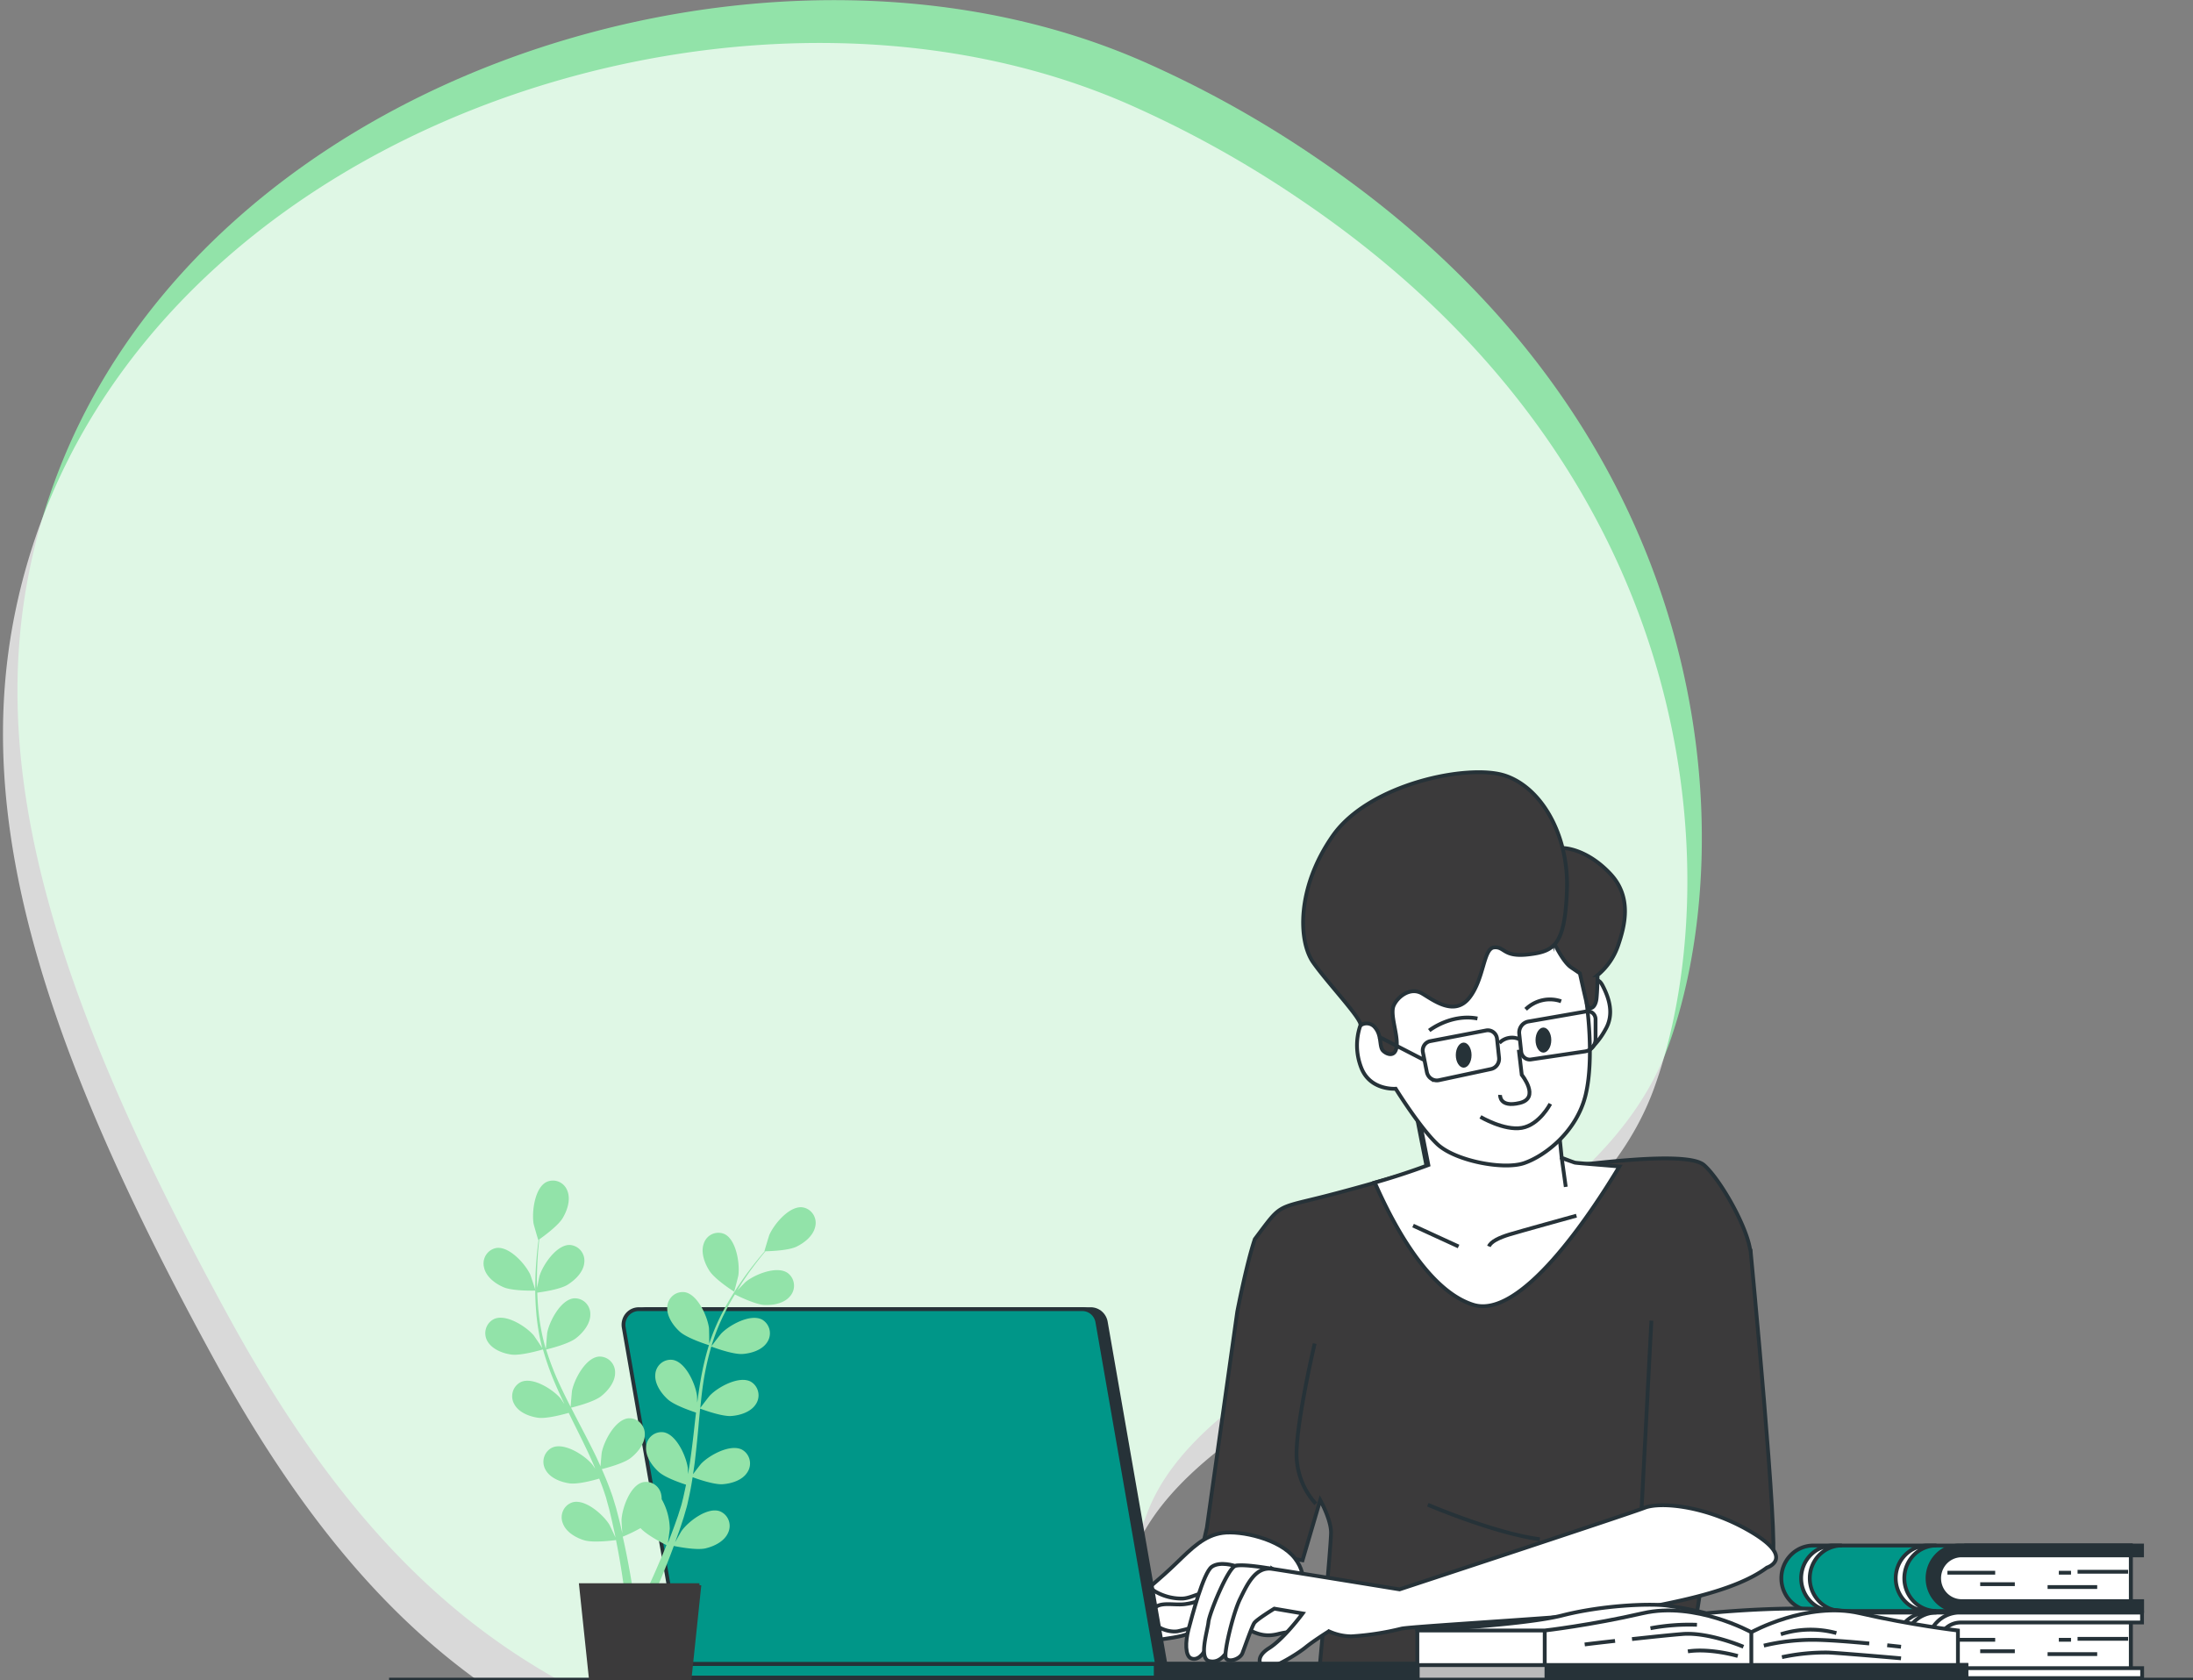 <svg width="577" height="442" fill="none" xmlns="http://www.w3.org/2000/svg"><rect width="100%" height="100%" fill="#808080" stroke="none"/><path d="M154.752 8.762c46.801-12.695 100.191-12.568 145.727 7.279a284.296 284.296 0 0144.955 24.86c108.439 72.902 112.568 181.402 93.644 233.959-10.831 30.066-40.41 48.061-65.57 64.321-22.275 14.399-61.357 31.685-71.587 58.683-13.809 36.424-32.837 87.405-91.3 69.368-58.463-18.038-103.999-36.075-150.26-120.465C14.097 262.377-3.29 203.408 7.862 149.486 22.917 76.766 84.876 27.667 154.752 8.762z" fill="#92E3A9"/><path opacity=".7" d="M150.943 20.025C197.745 7.33 251.134 7.457 296.67 27.304a284.296 284.296 0 0144.955 24.86c108.439 72.902 112.569 181.402 93.645 233.959-10.832 30.066-40.411 48.061-65.57 64.321-22.275 14.398-61.358 31.685-71.588 58.683-13.809 36.424-32.836 87.405-91.299 69.367-58.463-18.037-103.999-36.075-150.261-120.465s-63.65-143.358-52.498-197.28C19.108 88.028 81.068 38.93 150.943 20.025z" fill="#fff"/><path d="M372.917 294.486l2.485 12.678s-16.788 5.068-28.284 7.921c-11.495 2.852-10.155 1.861-16.958 10.908-2.147 6.294-4.623 19.11-4.623 19.11l-8.002 56.834-.948 4.12 26.121 4.439 4.657-15.851s2.845 5.078 2.845 8.559c0 3.482-3.101 36.555-3.101 36.555h96.943l10.879-69.203s5.008-34.436 5.625-39.823c.616-5.386-7.521-20.078-12.188-24.207-4.666-4.129-33.538.319-34.468 0-.929-.319-3.424-1.267-3.424-1.267l-.948-9.187a37.065 37.065 0 01-15.546 3.801c-8.394 0-20.866-8.559-20.866-8.559l-.199 3.172z" fill="#3B3A3B" stroke="#263238" stroke-miterlimit="10"/><path d="M375.676 395.868s17.49 7.514 29.46 9.08M345.904 353.471s-5.596 23.771-4.667 31.063a19.365 19.365 0 004.97 11.092" stroke="#263238" stroke-miterlimit="10"/><path d="M341.796 419.126s2.846-4.023-1.091-9.149c-3.936-5.125-14.227-7.359-19.035-6.692-4.809.667-8.091 4.013-12.245 8.027-4.155 4.013-8.318 7.359-8.318 7.359s-6.564-5.802-9.191-6.692c-2.627-.89-11.809 8.036-14.227 10.493-2.419 2.456-4.818 2.901.654 6.46 5.473 3.559 7 3.123 12.255 3.356 5.254.232 19.472-1.122 21.871-2.457 2.4-1.334 10.073-.899 15.755-2.901 9.38-3.307 9.38-3.569 13.572-7.804zM270.367 419.619s-6.052 1.035-7.816 2.292c-1.764 1.257-5.292 4.622-3.794 6.421 1.499 1.799 5.815-2.282 6.573-2.282.759 0 8.821 1.799 8.821 1.799s-.759-6.905-3.784-8.23z" fill="#fff" stroke="#263238" stroke-miterlimit="10"/><path d="M277.177 412.424s-7.815 1.547-8.536 3.868c-.721 2.321.256 14.139 1.015 15.676.758 1.538 3.025 1.548 4.031-.251 1.005-1.799 1.005-9.255 1.764-11.054.759-1.798 1.726-8.239 1.726-8.239z" fill="#fff" stroke="#263238" stroke-miterlimit="10"/><path d="M286.5 411.399s-6.042-2.312-8.821-1.286c-2.779 1.025-4.571 18.761-3.025 19.795a3.276 3.276 0 004.081-.736c.33-.381.573-.834.709-1.323.758-2.312 2.266-7.969 2.266-7.969l3.794-3.085" fill="#fff"/><path d="M286.5 411.399s-6.042-2.312-8.821-1.286c-2.779 1.025-4.571 18.761-3.025 19.795a3.276 3.276 0 004.081-.736c.33-.381.573-.834.709-1.323.758-2.312 2.266-7.969 2.266-7.969l3.794-3.085" stroke="#263238" stroke-miterlimit="10"/><path d="M293.69 409.184s8.005 8.191 10.253 9.506a13.796 13.796 0 007.151 1.867c2.969-.116 5.521-2.611 8.48-1.035.402.18.758.453 1.039.797.281.344.481.75.583 1.186.208 1.247-.75 2.379-1.726 3.172a15.983 15.983 0 01-6.869 3.189 15.826 15.826 0 01-7.539-.346 2.23 2.23 0 00-.948-.155 2.14 2.14 0 00-.873.464 18.922 18.922 0 01-4.979 3.124c-3.548 1.238-8.072.145-8.072.145" fill="#fff"/><path d="M293.69 409.184s8.005 8.191 10.253 9.506a13.796 13.796 0 007.151 1.867c2.969-.116 5.521-2.611 8.48-1.035.402.18.758.453 1.039.797.281.344.481.75.583 1.186.208 1.247-.75 2.379-1.726 3.172a15.983 15.983 0 01-6.869 3.189 15.826 15.826 0 01-7.539-.346 2.23 2.23 0 00-.948-.155 2.14 2.14 0 00-.873.464 18.922 18.922 0 01-4.979 3.124c-3.548 1.238-8.072.145-8.072.145M290.181 419.435s2.172 2.215 5.065-.967" stroke="#263238" stroke-miterlimit="10"/><path d="M291.044 414.484s-2.267 10.019-3.282 11.817c-1.015 1.799-3.528 2.573-5.036.774-1.509-1.799 2.01-15.415 2.266-17.475.065-.567.332-1.09.75-1.469a2.26 2.26 0 011.517-.591s3.794-.512 5.293.261c1.498.774 4.04 5.909 4.04 5.909" fill="#fff"/><path d="M291.044 414.484s-2.267 10.019-3.282 11.817c-1.015 1.799-3.528 2.573-5.036.774-1.509-1.799 2.01-15.415 2.266-17.475.065-.567.332-1.09.75-1.469a2.26 2.26 0 011.517-.591s3.794-.512 5.293.261c1.498.774 4.04 5.909 4.04 5.909" stroke="#263238" stroke-miterlimit="10"/><path d="M414.323 305.86c-.948-.31-3.424-1.267-3.424-1.267l-.948-9.187a37.065 37.065 0 01-15.546 3.801c-8.394 0-20.866-8.559-20.866-8.559l-.209 3.172 2.485 12.678s-6.213 2.398-14.095 4.623c3.67 8.345 13.166 28.142 25.913 32.145 12.53 3.927 30.835-23.732 38.451-36.381-6.591-.571-11.457-.919-11.761-1.025z" fill="#fff" stroke="#263238" stroke-miterlimit="10"/><path d="M410.9 304.593l1.071 7.659M414.779 319.824s-15.091 4.169-17.651 4.952c-2.561.783-4.866 1.828-5.378 3.133M371.794 322.436l11.969 5.492" stroke="#263238" stroke-miterlimit="10"/><path d="M417.994 260.031s1.821-4.227 3.633-.793c1.812 3.433 3.102 7.659.778 11.604a20.325 20.325 0 01-4.411 5.551l-2.067-17.165 2.067.803z" fill="#fff" stroke="#263238" stroke-miterlimit="10"/><path d="M357.918 269.798a16.084 16.084 0 00.237 11.092c2.333 6.073 9.068 5.541 9.068 5.541s6.212 10.039 10.879 14.507c4.666 4.467 17.463 6.919 22.898 5.062 5.435-1.857 13.874-8.234 16.207-18.002 2.334-9.767.256-24.032.256-24.032s1.034-8.703-1.811-15.84c-2.846-7.137-6.459-10.019-12.918-9.226-6.46.793-23.058 3.172-32.116 9.506-9.058 6.335-11.135 11.093-11.135 13.994s-1.565 7.398-1.565 7.398z" fill="#fff" stroke="#263238" stroke-miterlimit="10"/><path d="M408.424 247.091s2.59 5.803 4.923 7.389l2.333 1.586s1.29 5.802 1.812 7.92c.521 2.118 2.314 1.325 2.58-1.354.265-2.679.256-6.073.256-6.073a17.415 17.415 0 005.444-7.921c1.812-5.28 3.623-12.678-2.077-18.751s-11.913-7.398-14.758-6.605c-2.846.793-2.855 16.14-.513 23.809z" fill="#3B3A3B" stroke="#263238" stroke-miterlimit="10"/><path d="M357.918 269.798a2.806 2.806 0 013.879.532c1.821 2.108 1.044 5.009 2.077 6.073 1.034 1.064 3.368 1.847 3.624-1.325.256-3.172-1.812-8.181-.807-10.512 1.006-2.331 4.401-5.019 7.512-3.172 3.111 1.847 8.537 6.073 12.435 1.054 3.898-5.019 3.623-12.93 6.468-13.2 2.846-.271 2.334 2.64 9.068 1.847 6.734-.793 9.579-2.37 10.101-16.895.522-14.525-6.696-26.981-16.285-30.153-9.589-3.172-35.739 2.118-45.328 15.84-9.589 13.723-9.058 27.726-5.179 33.277 3.88 5.551 13.213 15.27 12.435 16.634z" fill="#3B3A3B" stroke="#263238" stroke-miterlimit="10"/><path d="M399.613 276.171l.778 6.605s4.922 6.073-.522 7.388c-5.444 1.316-5.179-2.108-5.179-2.108M389.512 293.83s6.212 3.694 10.879 2.901c4.666-.793 7.512-6.335 7.512-6.335" stroke="#263238" stroke-miterlimit="10"/><path d="M387.178 277.583c0 1.828-.948 3.307-2.067 3.307-1.119 0-2.077-1.479-2.077-3.307 0-1.828.948-3.298 2.077-3.298s2.067 1.48 2.067 3.298zM408.159 273.628c0 1.818-.949 3.297-2.077 3.297-1.129 0-2.068-1.479-2.068-3.297 0-1.819.949-3.298 2.068-3.298 1.119 0 2.077 1.47 2.077 3.298z" fill="#263238"/><path d="M376.043 271.113s5.691-4.487 12.691-3.162M401.424 265.533a9.169 9.169 0 014.373-2.381 9.05 9.05 0 014.951.273M391.001 271.094l-14.682 2.814a2.435 2.435 0 00-1.562 1.04 2.53 2.53 0 00-.383 1.861l1.044 5.232c.069.357.208.695.408.997.2.301.456.558.755.757a2.641 2.641 0 002.042.383l13.677-2.93a2.695 2.695 0 001.616-1.077c.391-.55.568-1.227.499-1.901l-.531-5a2.53 2.53 0 00-.311-.969 2.476 2.476 0 00-.665-.76 2.422 2.422 0 00-.908-.427 2.42 2.42 0 00-.999-.02zM402.127 268.744l15.109-2.631a2.028 2.028 0 011.784.391 2.115 2.115 0 01.786 1.679v5.27a3.314 3.314 0 01-.801 2.08 3.194 3.194 0 01-1.921 1.073l-14.132 2.099a2.247 2.247 0 01-1.793-.402 2.347 2.347 0 01-.92-1.62l-.522-4.835a3.005 3.005 0 01.624-2.021 2.9 2.9 0 011.786-1.083v0zM394.501 274.372a4.704 4.704 0 012.552-1.324 4.66 4.66 0 012.835.415M374.763 278.908l-12.017-6.199" stroke="#263238" stroke-miterlimit="10"/><path d="M434.5 347.446l-2.703 51.758s1.897.967 10.575 6.654c8.679 5.686 22.071 6.344 23.94 4.129 1.868-2.215-5.757-81.39-5.757-81.39" fill="#3B3A3B"/><path d="M434.5 347.446l-2.703 51.758s1.897.967 10.575 6.654c8.679 5.686 22.071 6.344 23.94 4.129 1.868-2.215-5.757-81.39-5.757-81.39" stroke="#263238" stroke-miterlimit="10"/><path d="M315.988 420.683s-.882.889-4.164 1.334c-3.282.445-7.654-1.112-8.745 2.234-1.091 3.346 3.936 5.358 6.782 4.913a56.88 56.88 0 008.09-2.418s6.127.223 8.973 1.335c2.845 1.112 5.027 2.901 9.409 1.789 4.382-1.112 8.195-.358 9.57-2.186 1.375-1.828 5.084-3.868-5.852-6.769a41.77 41.77 0 00-19.472-.668l-4.591.436z" fill="#fff" stroke="#263238" stroke-miterlimit="10"/><path d="M324.951 411.979s-3.936-1.335-6.127.222-5.245 13.162-6.118 16.479c-.872 3.317-.882 6.925.655 7.592 1.536.667 3.281-.667 4.372-3.569 1.091-2.901 7.218-15.618 7.882-17.185.664-1.566 1.963-3.984-.664-3.539z" fill="#fff" stroke="#263238" stroke-miterlimit="10"/><path d="M334.758 412.743s-7.787-1.431-9.76-.764c-1.972.667-6.829 12.494-7.047 14.767-.218 2.273-2.627 9.593.218 10.261 2.846.667 4.601-2.012 5.909-4.681 1.309-2.669 3.937-11.16 5.473-13.162a13.906 13.906 0 014.154-3.346s3.32-1.644 1.053-3.075z" fill="#fff" stroke="#263238" stroke-miterlimit="10"/><path d="M464.889 412.414s7.635-2.427-4.173-9.409c-11.809-6.983-23.94-7.921-27.98-6.335-4.041 1.586-64.497 21.469-64.497 21.469s-29.222-4.758-33.576-5.396c-4.353-.638-6.535 4.129-8.394 7.93s-4.353 14.264-3.737 15.531c.617 1.267 3.737.319 4.354-1.267.616-1.586 2.485-6.972 3.111-7.93.626-.957 5.283-3.8 5.283-3.8l7.464 1.267s-4.932 6.692-8.868 9.148c-3.936 2.456-2.409 5.126-.436 5.126 1.973 0 7.872-3.569 10.063-5.348 2.191-1.78 6.127-4.236 6.127-4.236a14.429 14.429 0 005.909 1.334 73.386 73.386 0 0013.127-2.011c2.4-.667 55.543-3.578 62.6-5.135 7.056-1.557 24.66-4.236 33.623-10.938z" fill="#fff" stroke="#263238" stroke-miterlimit="10"/><path d="M372.834 437.73H179.527v3.607h193.307v-3.607z" fill="#009688" stroke="#263238" stroke-miterlimit="10"/><path d="M372.845 437.73H304.08v3.607h68.765v-3.607zM306.622 437.73H181.748l-15.438-88.485a4.174 4.174 0 01.878-3.355c.378-.46.85-.83 1.383-1.083a3.957 3.957 0 011.703-.386h116.708c.945 0 1.86.34 2.585.959a4.127 4.127 0 011.378 2.427l15.677 89.923z" fill="#263238" stroke="#263238" stroke-miterlimit="10"/><path d="M304.402 437.73H179.528l-15.417-88.484a4.172 4.172 0 01.873-3.36c.378-.46.851-.83 1.385-1.083a3.965 3.965 0 011.705-.382h116.688a3.97 3.97 0 012.587.956 4.113 4.113 0 011.376 2.43l15.677 89.923z" fill="#009688" stroke="#263238" stroke-miterlimit="10"/><path d="M560.632 424.241h-83.497a8.38 8.38 0 00-5.973 2.529 8.712 8.712 0 00-2.473 6.093 8.71 8.71 0 002.477 6.086 8.373 8.373 0 005.969 2.526h83.497v-17.234z" fill="#fff" stroke="#263238" stroke-miterlimit="10"/><path d="M476.17 432.863a8.757 8.757 0 01.639-3.298 8.64 8.64 0 011.83-2.798 8.428 8.428 0 012.742-1.869 8.292 8.292 0 013.234-.657h-2.552a8.384 8.384 0 00-5.787 2.628 8.713 8.713 0 00-2.373 5.989c0 2.234.851 4.382 2.373 5.989a8.388 8.388 0 005.787 2.628h2.552a8.365 8.365 0 01-5.972-2.523 8.696 8.696 0 01-2.473-6.089zM501.049 432.863a8.738 8.738 0 01.64-3.298 8.607 8.607 0 011.83-2.798 8.413 8.413 0 012.741-1.869 8.292 8.292 0 013.234-.657h-2.552a8.384 8.384 0 00-5.787 2.628 8.713 8.713 0 00-2.373 5.989c0 2.234.851 4.382 2.373 5.989a8.388 8.388 0 005.787 2.628h2.552a8.365 8.365 0 01-5.972-2.523 8.696 8.696 0 01-2.473-6.089z" fill="#fff" stroke="#263238" stroke-miterlimit="10"/><path d="M517.317 424.241l-7.387 3.639-1.484 5.533 1.971 4.518 4.897 3.544h45.318v-17.234h-43.315z" fill="#fff" stroke="#263238" stroke-miterlimit="10"/><path d="M515.864 438.872a5.839 5.839 0 01-4.167-1.76 6.07 6.07 0 01-1.726-4.249c0-1.593.621-3.122 1.726-4.249a5.839 5.839 0 014.167-1.76h47.725v-2.613h-48.274a8.384 8.384 0 00-5.787 2.628 8.713 8.713 0 00-2.373 5.989c0 2.234.851 4.382 2.373 5.989a8.388 8.388 0 005.787 2.628h48.305v-2.603h-47.756z" fill="#fff" stroke="#263238" stroke-miterlimit="10"/><path d="M512.389 431.403h12.564M521.01 434.418h9.11M559.927 431.15h-13.301M551.793 435.17h-13.052M544.904 431.403h-3.206" stroke="#263238" stroke-miterlimit="10"/><path d="M560.632 406.595h-83.497a8.38 8.38 0 00-5.973 2.529 8.712 8.712 0 00-2.473 6.093 8.71 8.71 0 002.477 6.086 8.373 8.373 0 005.969 2.526h83.497v-17.234z" fill="#009688" stroke="#263238" stroke-miterlimit="10"/><path d="M476.17 415.217a8.757 8.757 0 01.639-3.298 8.64 8.64 0 011.83-2.798 8.428 8.428 0 012.742-1.869 8.292 8.292 0 013.234-.657h-2.552a8.384 8.384 0 00-5.787 2.628 8.713 8.713 0 00-2.373 5.989c0 2.234.851 4.382 2.373 5.989a8.388 8.388 0 005.787 2.628h2.552a8.365 8.365 0 01-5.972-2.523 8.696 8.696 0 01-2.473-6.089zM501.049 415.217a8.738 8.738 0 01.64-3.298 8.607 8.607 0 011.83-2.798 8.413 8.413 0 012.741-1.869 8.292 8.292 0 013.234-.657h-2.552a8.384 8.384 0 00-5.787 2.628 8.713 8.713 0 00-2.373 5.989c0 2.234.851 4.382 2.373 5.989a8.388 8.388 0 005.787 2.628h2.552a8.365 8.365 0 01-5.972-2.523 8.696 8.696 0 01-2.473-6.089z" fill="#fff" stroke="#263238" stroke-miterlimit="10"/><path d="M517.317 406.595l-7.387 3.639-1.484 5.533 1.971 4.518 4.897 3.544h45.318v-17.234h-43.315z" fill="#fff" stroke="#263238" stroke-miterlimit="10"/><path d="M515.864 421.226a5.852 5.852 0 01-4.013-1.848 6.082 6.082 0 01-1.642-4.166 6.08 6.08 0 011.642-4.166 5.852 5.852 0 014.013-1.848h47.725v-2.603h-48.274a8.384 8.384 0 00-5.787 2.628 8.713 8.713 0 00-2.373 5.989c0 2.234.851 4.382 2.373 5.989a8.388 8.388 0 005.787 2.628h48.305v-2.603h-47.756z" fill="#263238" stroke="#263238" stroke-miterlimit="10" stroke-linecap="round"/><path d="M512.389 413.757h12.564M521.01 416.772h9.11M559.927 413.504h-13.301M551.793 417.524h-13.052M544.904 413.757h-3.206" stroke="#263238" stroke-miterlimit="10"/><path d="M517.369 438.036H373.022v4.094h34.082l54.365-2.517 49.79 2.517h6.11v-4.094z" fill="#BABABA" stroke="#263238" stroke-miterlimit="10"/><path d="M406.886 438.036v4.094l49.25-.655.767.655h9.13l1.069-.804 50.267.804v-4.094H406.886z" fill="#263238" stroke="#263238" stroke-miterlimit="10"/><path d="M372.918 428.96s27.888-1.344 38.149-3.968c10.261-2.623 22.493-3.173 27.338-2.613a97.277 97.277 0 0110.531 2.042s19.94-2.042 33.604-.878c13.664 1.164 15.096 14.229 15.096 14.229H376.031l-3.113-8.812z" fill="#fff" stroke="#263238" stroke-miterlimit="10"/><path d="M460.794 438.036v-8.622s-14.712-8.177-28.521-5.004c-13.809 3.174-25.833 4.55-25.833 4.55v9.076h54.354zM460.794 438.036v-8.622s14.702-8.177 28.511-5.004c13.809 3.174 25.844 4.55 25.844 4.55v9.076h-54.355zM406.429 428.959h-33.511v9.088h33.511v-9.088z" fill="#fff" stroke="#263238" stroke-miterlimit="10"/><path d="M429.399 431.213c4.835-.518 9.867-1.058 13.208-1.322 6.857-.603 16.101 3.343 16.101 3.343M416.949 432.63c1.722-.222 4.638-.56 7.989-.931M457.225 435.667s-7.159-2.116-13.124-1.217M446.487 427.457c-4.098-.154-8.2.151-12.232.91M491.816 432.377c-5.032-.476-11.185-.963-14.909-.963-4.318 0-8.621.512-12.824 1.523M500.178 433.234l-3.631-.392M468.555 429.943a25.952 25.952 0 0114.618-.306M468.856 435.973a54.03 54.03 0 0112.232-1.216c5.364.307 19.09 1.523 19.09 1.523M102.369 441.887h486.753" stroke="#263238" stroke-miterlimit="10"/><path d="M132.426 338.62c2.473 1.111 8.489.916 8.489.916s-1.292-4.002-1.413-4.248c-1.324-2.802-5.5-7.434-8.889-6.962a4.011 4.011 0 00-1.57.628c-.474.32-.878.738-1.183 1.226a4.216 4.216 0 00-.488 3.329c.532 2.426 2.95 4.197 5.054 5.111z" fill="#92E3A9"/><path d="M134.526 356.359c2.547.368 7.9-1.227 8.332-1.346a73.764 73.764 0 003.269 9.158c.742 1.738 1.554 3.464 2.36 5.183-.515-.705-.928-1.378-1-1.462-2.01-2.35-7.234-5.688-10.381-4.324a4.075 4.075 0 00-1.349 1.033 4.144 4.144 0 00-.821 1.502 4.221 4.221 0 00.392 3.34c1.164 2.156 3.953 3.217 6.214 3.542 2.261.326 6.883-.933 8.093-1.284l.961 1.971c1.566 3.147 3.133 6.282 4.584 9.405a97.927 97.927 0 011.436 3.304c-.468-.641-.81-1.189-.908-1.243-1.999-2.349-7.228-5.692-10.377-4.317a4.054 4.054 0 00-1.35 1.029 4.16 4.16 0 00-.823 1.501 4.212 4.212 0 00.391 3.339c1.175 2.157 3.959 3.211 6.218 3.548 2.26.337 6.441-.816 7.891-1.24.446 1.146.908 2.3 1.275 3.417.261.799.53 1.501.71 2.311l.642 2.323c.353 1.486.732 3.022 1.038 4.484.224 1.016.453 1.958.617 2.959-.498-1.097-1.508-3.229-1.613-3.399-1.633-2.636-6.304-6.742-9.621-5.877a4.016 4.016 0 00-1.489.809 4.107 4.107 0 00-1.035 1.358 4.184 4.184 0 00-.1 3.364c.851 2.343 3.422 3.789 5.61 4.469 2.404.735 7.724.043 8.387-.052.323 1.619.617 3.199.879 4.694.58 3.297.996 6.22 1.35 8.752l2.247-.002a215.69 215.69 0 00-1.603-9.138c-.32-1.641-.695-3.399-1.098-5.195a42.821 42.821 0 004.669-2.252c1.757 1.924 6.27 4.208 6.832 4.468-.606 1.526-1.211 3.013-1.827 4.377a189.472 189.472 0 01-3.445 7.7l2.427-.009a209.924 209.924 0 002.888-6.898 185.688 185.688 0 001.89-4.944c.647.136 5.916 1.207 8.357.628 2.226-.525 4.92-1.814 5.909-4.059a4.198 4.198 0 00.143-3.366 4.135 4.135 0 00-.936-1.433 4.045 4.045 0 00-1.429-.919c-3.248-1.101-8.19 2.664-9.996 5.182-.11.143-1.088 1.882-1.714 3.006.258-.705.512-1.386.762-2.114.544-1.41.993-2.897 1.507-4.454l.667-2.31c.244-.764.399-1.609.591-2.443a79.184 79.184 0 001.085-5.806c1.234.458 5.654 2.013 7.942 1.84 2.288-.173 5.12-1.019 6.437-3.096a4.172 4.172 0 00.656-1.584 4.224 4.224 0 00-.034-1.72 4.172 4.172 0 00-.717-1.556 4.065 4.065 0 00-1.276-1.124c-3.045-1.585-8.487 1.374-10.651 3.576-.151.114-1.535 1.913-2.245 2.881.175-1.179.36-2.357.503-3.552a332.96 332.96 0 001.05-10.484l.311-3.227c.435.168 5.649 2.127 8.213 1.944 2.27-.17 5.115-1.025 6.443-3.101a4.203 4.203 0 00-.096-4.824 4.07 4.07 0 00-1.258-1.123c-3.049-1.591-8.492 1.367-10.651 3.576-.182.138-2.134 2.697-2.605 3.364.232-2.359.482-4.692.842-7.008a74.254 74.254 0 012.051-9.153c.202.076 5.635 2.148 8.268 1.952 2.271-.17 5.115-1.025 6.437-3.096a4.208 4.208 0 00.616-3.28 4.156 4.156 0 00-.706-1.547 4.053 4.053 0 00-1.258-1.125c-3.048-1.591-8.487 1.373-10.651 3.575-.188.144-2.291 2.897-2.641 3.422.048-.176.079-.359.133-.54a53.686 53.686 0 013.577-8.697c.789-1.595 1.601-2.999 2.431-4.378.972.488 5.441 2.684 7.825 2.777 2.384.093 5.206-.446 6.734-2.355.375-.435.656-.947.824-1.501a4.202 4.202 0 00-.396-3.34 4.095 4.095 0 00-1.15-1.258c-2.855-1.927-8.584.412-10.981 2.362-.132.1-1.327 1.327-2.191 2.232.386-.622.769-1.262 1.141-1.863a80.382 80.382 0 014.151-5.824 68.546 68.546 0 012.09-2.584c1.203-.027 6.042-.185 8.156-1.212 2.113-1.028 4.418-2.849 4.94-5.278a4.215 4.215 0 00.051-1.718 4.178 4.178 0 00-.64-1.591 4.09 4.09 0 00-1.218-1.187 3.992 3.992 0 00-1.588-.579c-3.422-.391-7.43 4.398-8.673 7.246-.103.247-1.338 4.295-1.282 4.292h.079a96.865 96.865 0 00-2.049 2.454c-1.332 1.669-2.808 3.568-4.286 5.746a74.467 74.467 0 00-4.464 7.268 55.03 55.03 0 00-3.793 8.762l-.027.11c.022-1.013-.038-3.878-.062-4.098-.409-3.089-2.96-8.815-6.321-9.441a4.011 4.011 0 00-3.182.886 4.11 4.11 0 00-1.054 1.342 4.209 4.209 0 00-.428 1.663c-.17 2.442 1.565 4.911 3.284 6.475 1.918 1.743 7.27 3.448 7.68 3.555a73.641 73.641 0 00-2.228 9.486c-.329 1.864-.589 3.756-.852 5.63a61.45 61.45 0 00-.052-1.784c-.403-3.092-2.954-8.819-6.321-9.44a3.955 3.955 0 00-1.683.098 4.02 4.02 0 00-1.499.788 4.123 4.123 0 00-1.054 1.342 4.187 4.187 0 00-.427 1.663c-.171 2.442 1.564 4.911 3.284 6.475 1.719 1.564 6.245 3.09 7.437 3.49l-.258 2.189c-.383 3.49-.765 6.98-1.275 10.417-.162 1.209-.376 2.388-.579 3.569-.016-.785-.033-1.45-.047-1.549-.397-3.087-2.959-8.815-6.32-9.441a3.97 3.97 0 00-1.683.1 4.019 4.019 0 00-1.498.79c-.44.368-.798.825-1.053 1.344a4.21 4.21 0 00-.425 1.663c-.175 2.436 1.56 4.905 3.284 6.476 1.724 1.57 5.807 2.944 7.23 3.408a414.02 414.02 0 01-.776 3.579c-.213.78-.369 1.556-.632 2.334l-.72 2.291c-.509 1.443-1.025 2.931-1.561 4.325-.364.974-.726 1.897-1.088 2.819.183-1.195.487-3.548.498-3.746a16.362 16.362 0 00-2.137-7.795 4.641 4.641 0 00-.072-.942 4.188 4.188 0 00-.56-1.622 4.09 4.09 0 00-1.159-1.248 4.003 4.003 0 00-1.557-.66 3.973 3.973 0 00-1.685.043c-3.306.907-5.382 6.829-5.531 9.942-.01.187.112 2.187.211 3.447-.17-.728-.324-1.447-.508-2.195-.347-1.491-.745-2.972-1.162-4.559l-.701-2.298c-.214-.774-.547-1.578-.814-2.372a87.716 87.716 0 00-2.216-5.442c1.283-.317 5.806-1.51 7.624-2.941 1.819-1.431 3.725-3.746 3.696-6.206a4.188 4.188 0 00-1.269-3.103 3.992 3.992 0 00-3.111-1.114c-3.4.39-6.338 5.92-6.944 8.972-.044.193-.236 2.432-.323 3.664-.489-1.084-.967-2.166-1.501-3.245-1.525-3.118-3.169-6.224-4.78-9.326l-1.477-2.864c.452-.104 5.864-1.405 7.891-3.005 1.806-1.421 3.725-3.746 3.696-6.206a4.19 4.19 0 00-.311-1.689 4.14 4.14 0 00-.958-1.414 4.037 4.037 0 00-1.44-.894 3.976 3.976 0 00-1.671-.22c-3.4.39-6.338 5.921-6.955 8.97-.038.229-.321 3.454-.364 4.264a188.57 188.57 0 01-3.087-6.326 74.087 74.087 0 01-3.357-8.782c.209-.049 5.847-1.362 7.929-3.033 1.806-1.422 3.724-3.746 3.696-6.206a4.188 4.188 0 00-1.269-3.103 4.023 4.023 0 00-3.112-1.114c-3.399.39-6.338 5.921-6.949 8.977-.045.233-.341 3.707-.353 4.333-.054-.168-.124-.344-.177-.523a54.136 54.136 0 01-1.756-9.28c-.195-1.726-.28-3.395-.34-5.014 1.079-.142 5.999-.819 8.015-2.101 2.015-1.282 4.103-3.307 4.348-5.755a4.226 4.226 0 00-.128-1.715 4.18 4.18 0 00-.801-1.515 4.083 4.083 0 00-1.336-1.051 4 4 0 00-1.64-.407c-3.423.009-6.956 5.194-7.871 8.142-.057.163-.39 1.861-.65 3.125-.018-.734-.044-1.492-.038-2.194.016-2.653.152-5.049.298-7.203a103.7 103.7 0 01.328-3.338c.989-.692 4.94-3.553 6.156-5.594 1.217-2.04 2.148-4.86 1.249-7.147a4.142 4.142 0 00-.892-1.464 4.042 4.042 0 00-1.4-.964 3.976 3.976 0 00-3.304.12c-3.036 1.609-3.806 7.874-3.307 10.924.046.264 1.205 4.327 1.254 4.3l.057-.043c-.13.986-.259 2.04-.38 3.199-.195 2.141-.413 4.559-.462 7.207-.094 2.854-.02 5.71.219 8.555.25 3.186.778 6.344 1.576 9.436l.03.107c-.532-.862-2.127-3.218-2.266-3.382-2.01-2.35-7.238-5.694-10.381-4.323a4.067 4.067 0 00-1.35 1.029 4.16 4.16 0 00-.823 1.501 4.203 4.203 0 00.391 3.339c1.225 2.119 4.033 3.205 6.27 3.499z" fill="#92E3A9"/><path d="M193.162 339.824c.033.045 1.082-4.071 1.114-4.334.414-3.086-.56-9.302-3.615-10.809a3.983 3.983 0 00-3.299 0 4.047 4.047 0 00-1.363 1.013c-.379.431-.665.94-.839 1.492-.824 2.31.225 5.151 1.475 7.102 1.449 2.318 6.516 5.535 6.527 5.536z" fill="#92E3A9"/><path d="M184.021 417.026h-31.156l2.604 24.734h25.959l2.593-24.734z" fill="#3B3A3B" stroke="#3B3A3B" stroke-miterlimit="10" stroke-linecap="round"/></svg>